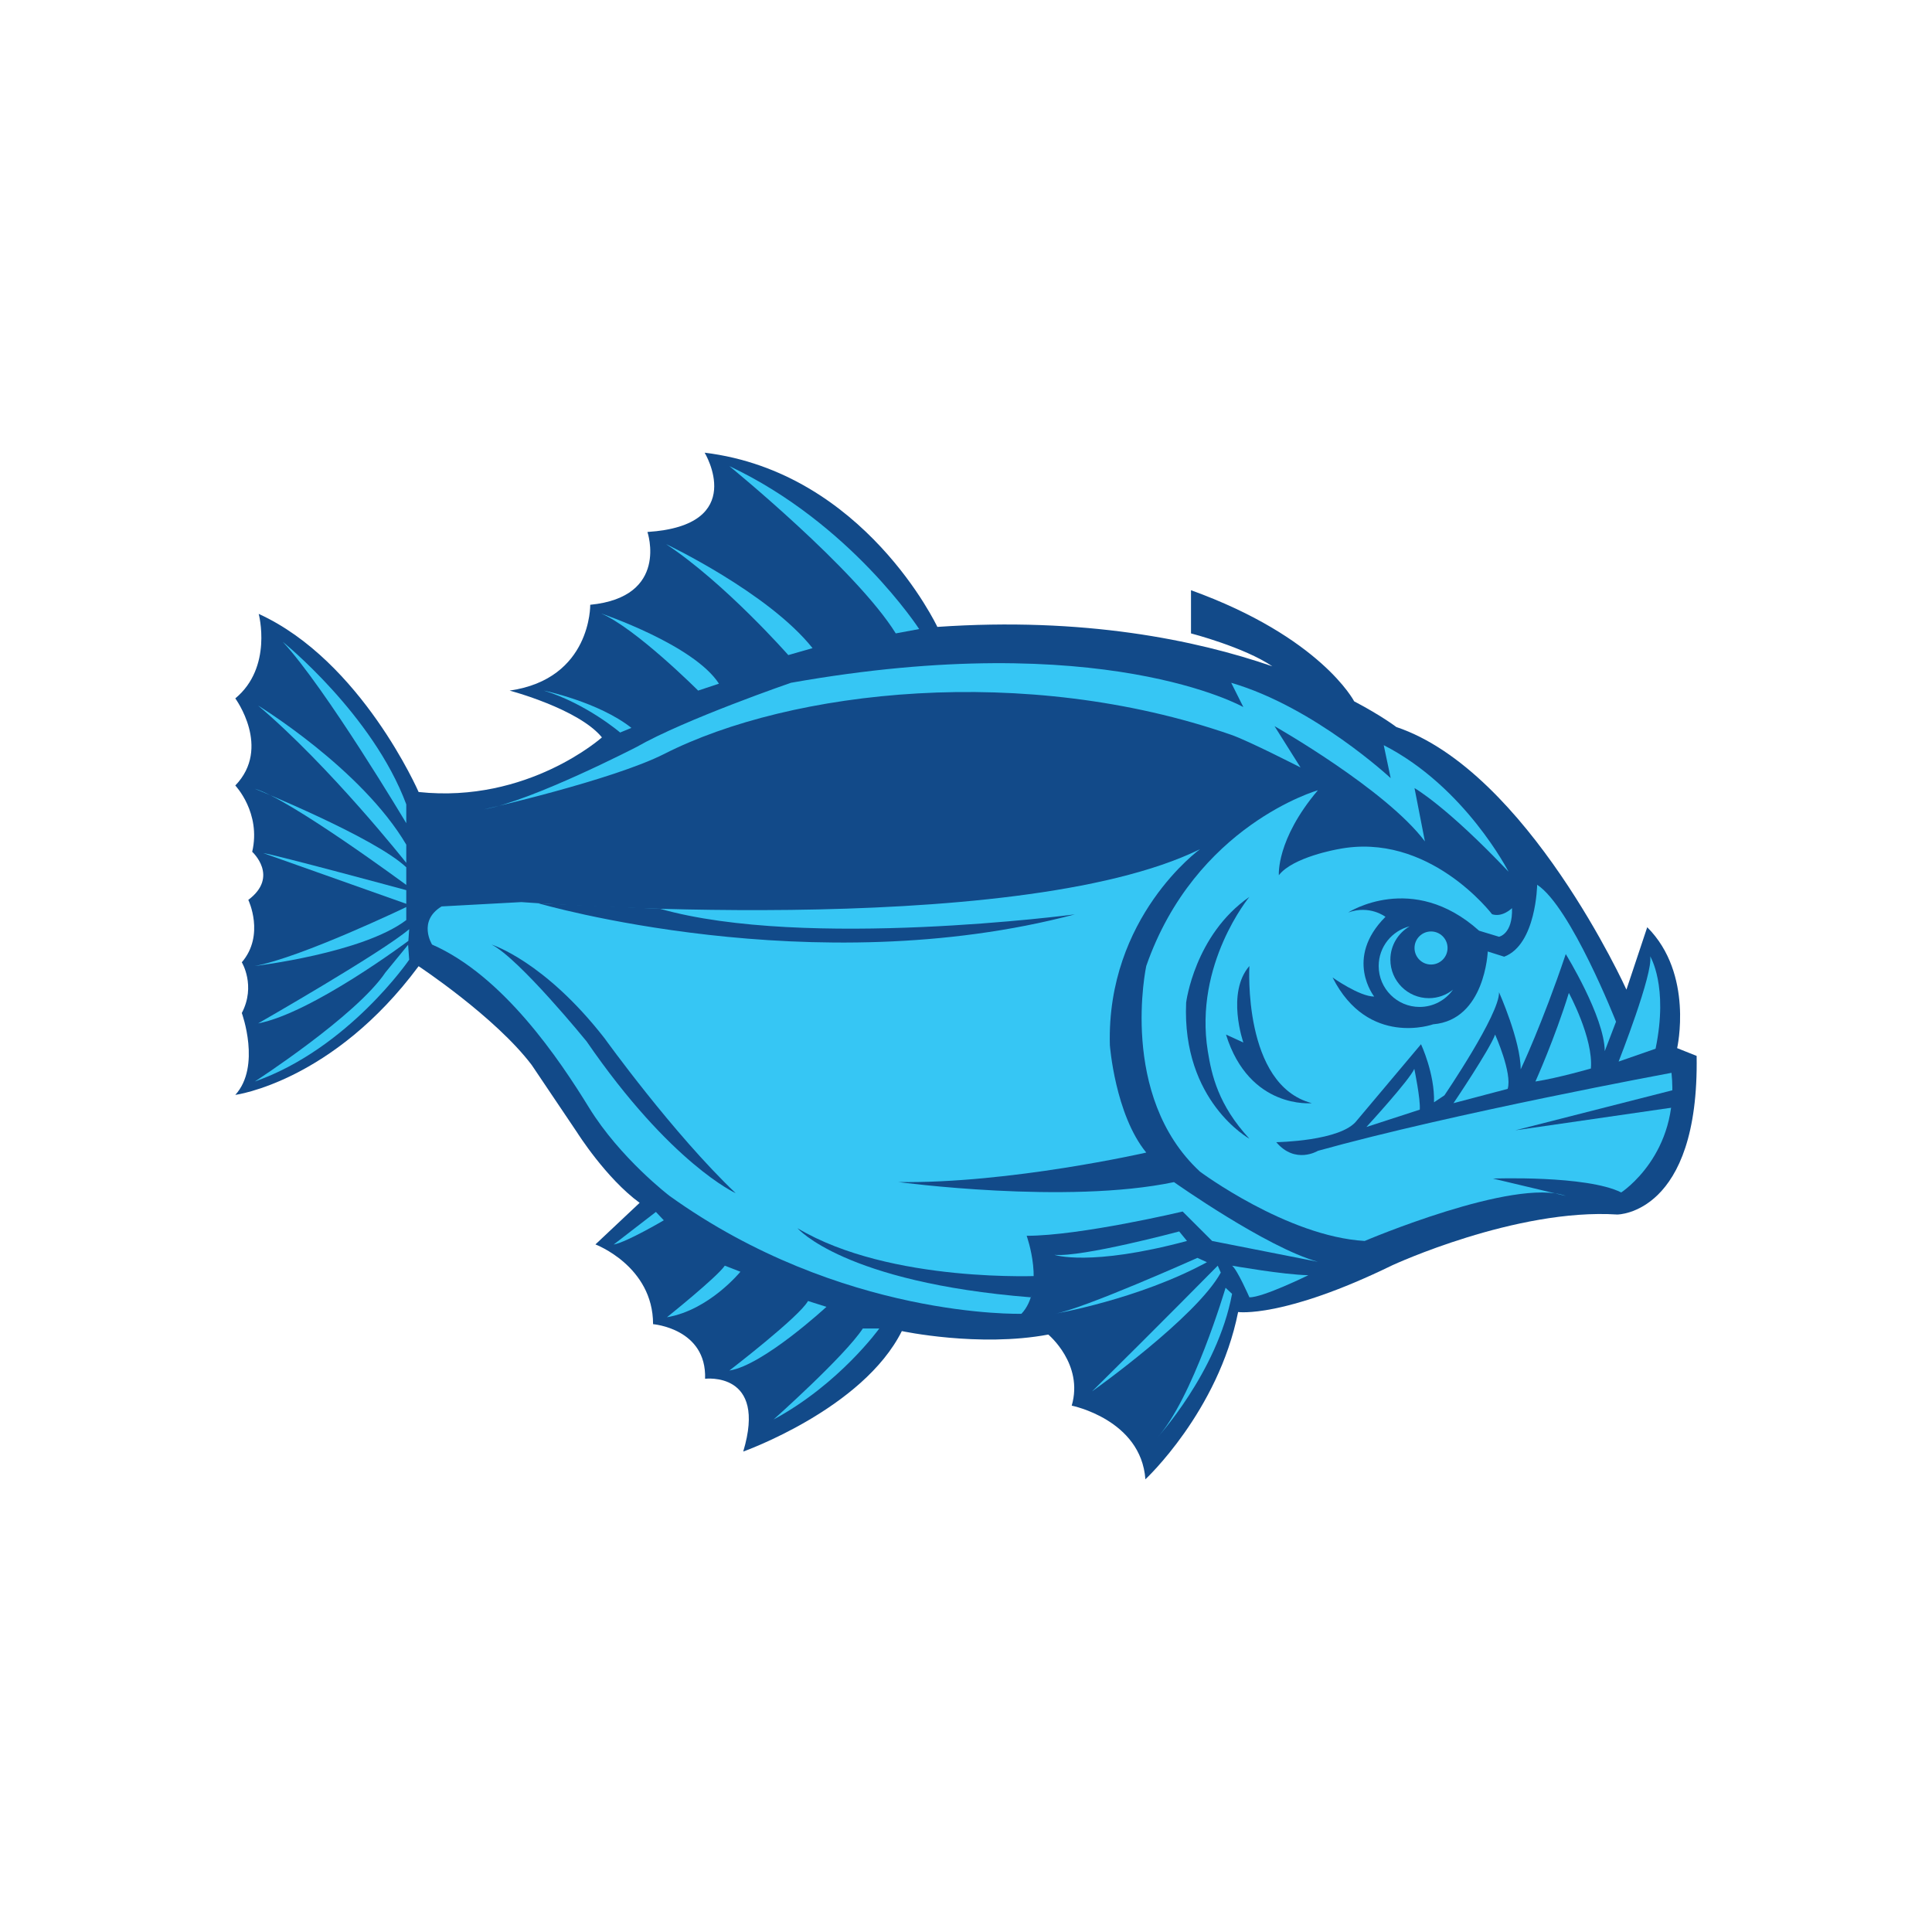 <?xml version="1.0" encoding="utf-8"?>
<!-- Generator: Adobe Illustrator 16.0.0, SVG Export Plug-In . SVG Version: 6.00 Build 0)  -->
<!DOCTYPE svg PUBLIC "-//W3C//DTD SVG 1.1 Tiny//EN" "http://www.w3.org/Graphics/SVG/1.1/DTD/svg11-tiny.dtd">
<svg version="1.1" baseProfile="tiny" id="Layer_1" xmlns="http://www.w3.org/2000/svg" xmlns:xlink="http://www.w3.org/1999/xlink"
	 x="0px" y="0px" width="350px" height="350px" viewBox="0 0 350 350" overflow="scroll" xml:space="preserve">
<g>
	<path fill="#124A89" d="M307.361,191.289l-3.531-1.411c0,0,3.06-13.424-5.419-21.903l-3.768,11.304c0,0-17.9-39.57-41.688-47.575
		c0,0-2.563-1.985-7.634-4.653c-0.006-0.012-6.018-11.631-29.561-20.127v7.822c0,0,9.606,2.482,14.74,5.962
		c-13.902-4.796-34.193-8.96-60.69-7.139c0,0-13.188-28.029-42.158-31.561c0,0,8.008,13.188-10.363,14.364
		c0,0,4.002,11.778-10.364,13.19c0,0,0.236,13.427-14.602,15.545c0,0,12.483,3.297,16.722,8.477c0,0-13.425,12.015-33.209,9.894
		c0,0-10.362-23.788-28.97-32.266c0,0,2.59,9.656-4.241,15.31c0,0,6.596,8.948,0,15.779c0,0,4.712,4.946,3.063,12.01
		c0,0,4.946,4.476-0.706,8.713c0,0,3.063,6.362-1.177,11.308c0,0,2.59,4.237,0,9.186c0,0,3.532,9.654-1.18,14.835
		c0,0,17.667-2.355,33.21-23.316c0,0,13.896,9.186,20.492,17.902l8.242,12.246c0,0,5.184,8.243,11.307,12.72l-8.01,7.534
		c0,0,10.444,3.928,10.444,14.447c0,0,9.733,0.783,9.421,9.892c0,0,11.307-1.413,6.909,13.188c0,0,21.667-7.694,28.734-21.826
		c0,0,13.974,2.984,26.534,0.628c0,0,6.438,5.339,4.243,12.877c0,0,12.56,2.513,13.347,13.346c0,0,13.188-12.246,16.799-30.304
		c0,0,8.165,1.178,27.949-8.479c0,0,22.374-10.36,40.747-9.186C292.995,220.023,307.832,220.023,307.361,191.289z"/>
	<path fill="#36C6F4" d="M273.288,157.921c0,0-7.851-15.385-22.611-22.924l1.257,5.969c0,0-13.815-12.875-28.89-17.271l2.199,4.396
		c0,0-25.44-14.446-81.965-4.396c0,0-19.157,6.596-27.949,11.621c0,0-18.841,9.732-27.635,11.303c0,0,23.287-5.287,32.658-10.046
		c22.903-11.633,65.322-16.432,102.691-3.456c3.13,1.084,12.56,5.914,12.56,5.914l-4.71-7.483c0,0,20.178,11.459,27.243,20.881
		l-1.884-9.657C256.253,142.771,261.982,145.99,273.288,157.921z"/>
	<path fill="#36C6F4" d="M217.389,153.844c0,0-16.957,12.249-16.327,35.485c0,0,0.94,12.558,6.593,19.47
		c0,0-24.809,5.653-44.908,5.339c0,0,30.462,4.106,49.933,0.012c0,0,16.75,11.844,26.066,14.435l-19.157-3.771l-5.34-5.335
		c0,0-18.528,4.396-28.26,4.396c0,0,3.42,9.473-0.943,14.129c0,0-32.663,0.946-63.751-21.354c0,0-8.934-6.802-14.601-16.013
		c-5.414-8.8-15.544-23.866-28.42-29.521c0,0-2.667-4.24,1.729-6.91l14.442-0.784C94.443,163.42,183.619,170.391,217.389,153.844z"
		/>
	<path fill="#36C6F4" d="M238.745,143.166c0,0-22.197,6.308-31.091,31.835c0,0-5.084,23.54,9.735,37.251
		c0,0,15.762,11.735,29.835,12.56c0,0,27.087-11.537,36.429-8.165l-13.192-3.139c0,0,16.958-0.628,23.239,2.515
		c0,0,10.678-6.91,9.107-21.672c0,0-39.642,7.333-64.063,14.134c0,0-4.081,2.511-7.536-1.569c0,0,11.774-0.158,14.602-3.93
		l11.62-13.814c0,0,2.51,5.337,2.356,10.521l1.882-1.258c0,0,10.05-14.756,9.894-18.684c0,0,3.926,8.792,3.926,13.973
		c0,0,3.913-8.242,8.165-20.882c0,0,7.008,11.339,7.063,17.584l2.043-5.336c0,0-8.195-20.833-14.287-24.809
		c0,0-0.157,10.833-5.969,13.033l-2.982-0.943c0,0-0.472,12.405-9.89,13.189c0,0-11.78,4.241-18.217-8.479
		c0,0,4.866,3.454,7.537,3.454c0,0-5.495-6.909,2.04-14.445c0,0-2.825-2.197-6.75-0.784c0,0,11.619-7.538,23.71,3.298l3.611,1.097
		c0,0,2.512-0.471,2.354-5.183c0,0-1.726,1.729-3.611,1.101c0,0-11.464-15.074-27.949-11.775c0,0-8.164,1.412-10.677,4.71
		C231.68,158.554,231.149,152.144,238.745,143.166z"/>
	<path fill="#124A89" d="M226.34,162.479c0,0-10.077,12.162-7.537,27.946c0.696,4.333,1.887,9.74,7.537,15.862
		c0,0-12.246-6.752-11.46-24.653C214.88,181.635,216.39,169.393,226.34,162.479z"/>
	<path fill="#124A89" d="M226.34,175.001c0,0-1.256,21.551,11.307,24.846c0,0-11.307,1.177-15.545-12.423l3.142,1.432
		C225.243,188.856,222.102,179.88,226.34,175.001z"/>
	<path fill="#36C6F4" d="M284.212,179.88c0,0,4.463,8.19,3.992,13.69c0,0-5.969,1.731-10.049,2.357
		C278.155,195.928,281.701,188.044,284.212,179.88z"/>
	<path fill="#36C6F4" d="M270.858,187.425c0,0,3.137,7.007,2.273,9.833l-9.814,2.59
		C263.317,199.848,269.867,190.143,270.858,187.425z"/>
	<path fill="#36C6F4" d="M256.216,193.635c0,0,1.147,5.509,0.989,7.39l-9.669,3.14C247.536,204.164,255.354,195.66,256.216,193.635z
		"/>
	<path fill="#36C6F4" d="M298.941,173.247c0,0,3.338,5.354,0.982,16.736l-6.696,2.329
		C293.228,192.313,299.546,176.27,298.941,173.247z"/>
	<g>
		<path fill="#36C6F4" d="M159.291,240.671c0,0-7.221,10.051-19.155,16.488c0,0,12.876-11.463,16.172-16.488H159.291z"/>
		<path fill="#36C6F4" d="M149.716,236.748c0,0-11.463,10.599-17.585,11.539c0,0,12.717-9.772,14.247-12.601L149.716,236.748z"/>
		<path fill="#36C6F4" d="M134.132,230.386c0,0-5.653,6.951-13.307,8.245c0,0,9.069-7.263,10.48-9.342L134.132,230.386z"/>
		<path fill="#36C6F4" d="M120.253,221.067c0,0-6.75,3.983-9.086,4.395l7.654-5.908L120.253,221.067z"/>
	</g>
	<g>
		<path fill="#36C6F4" d="M51.226,116.275c0,0,16.314,13.146,22.375,29.44v3.417C73.6,149.132,59,124.637,51.226,116.275z"/>
		<path fill="#36C6F4" d="M46.751,127.815c0,0,18.725,11.422,26.849,25.202v3.297C73.6,156.314,59.823,138.885,46.751,127.815z"/>
		<path fill="#36C6F4" d="M46.161,142.89c0,0,21.671,8.773,27.439,14.23v3.197C73.6,160.317,52.403,144.657,46.161,142.89z"/>
		<path fill="#36C6F4" d="M73.6,161.261c0,0-23.904-6.475-25.906-6.712l25.906,9.185V161.261z"/>
		<path fill="#36C6F4" d="M73.6,164.322c0,0-18.96,9.107-27.439,10.679c0,0,19.552-2.319,27.439-8.324V164.322z"/>
		<path fill="#36C6F4" d="M73.98,170.445c0,0-17.458,13.1-27.229,14.957c0,0,22.432-12.834,27.379-17.076L73.98,170.445z"/>
		<path fill="#36C6F4" d="M74.13,173.859c0,0-11.009,16.104-27.969,22.068c0,0,18.371-11.881,23.672-19.77l4.098-4.999
			L74.13,173.859z"/>
	</g>
	<path fill="#124A89" d="M133.277,216.154c0,0-11.734-5.277-27.017-27.507c0,0-12.193-14.991-17.203-17.527
		c0,0,9.542,2.95,20.471,16.983C109.529,188.104,121.951,205.395,133.277,216.154z"/>
	<g>
		<path fill="#36C6F4" d="M166.516,113.959c0,0-12.407-19.157-34.389-29.519c0,0,22.926,18.684,30.149,30.305L166.516,113.959z"/>
		<path fill="#36C6F4" d="M120.667,98.573c0,0,18.528,8.789,26.534,18.842l-4.394,1.258
			C142.807,118.673,131.347,105.639,120.667,98.573z"/>
		<path fill="#36C6F4" d="M108.891,111.134c0,0,16.787,5.653,21.354,12.718l-3.769,1.256
			C126.477,125.108,115.171,113.803,108.891,111.134z"/>
		<path fill="#36C6F4" d="M98.526,125.108c0,0,9.893,2.042,15.86,6.752l-2.042,0.844
			C112.344,132.704,106.221,127.462,98.526,125.108z"/>
	</g>
	<g>
		<g>
			<path fill="#36C6F4" d="M213.622,223.086c0,0-17.587,4.712-22.61,4.24c0,0,6.437,2.198,24.023-2.514L213.622,223.086z"/>
			<path fill="#36C6F4" d="M216.92,227.876c0,0-20.885,9.354-25.908,10.136c0,0,15.229-2.601,27.636-9.352L216.92,227.876z"/>
			<path fill="#36C6F4" d="M220.608,229.289c0,0-10.911,11.072-22.765,22.769c0,0,18.863-13.391,23.313-21.511L220.608,229.289z"/>
			<path fill="#36C6F4" d="M222.023,233.295c0,0-5.967,20.255-12.521,27.32c0,0,11.028-11.933,13.698-26.222L222.023,233.295z"/>
		</g>
		<path fill="#36C6F4" d="M237.016,231.016c0,0-8.319,4.085-10.676,4.003c0,0-2.196-5.021-3.14-5.729
			C223.2,229.289,232.541,230.939,237.016,231.016z"/>
	</g>
	<path fill="#124A89" d="M194.722,165.648c0,0-48.876,6.456-75.155-1.015l-22.07-1C97.497,163.633,147.201,178.211,194.722,165.648z
		"/>
	<path fill="#36C6F4" d="M256.253,171.736c0,1.654,1.337,2.998,2.99,2.998c1.657,0,2.996-1.343,2.996-2.998
		c0-1.653-1.339-2.993-2.996-2.993C257.59,168.744,256.253,170.083,256.253,171.736z"/>
	<path fill="#36C6F4" d="M255.377,167.811c-2.087,1.208-3.498,3.456-3.498,6.04c0,3.853,3.125,6.977,6.975,6.977
		c1.658,0,3.175-0.578,4.372-1.542c-1.347,1.891-3.55,3.131-6.049,3.131c-4.093,0-7.416-3.319-7.416-7.415
		C249.761,171.527,252.153,168.619,255.377,167.811z"/>
	<path fill="#124A89" d="M188.757,231.125c0,0-27.416,1.444-44.279-8.618c0,0,8.393,9.803,42.257,12.514L188.757,231.125z"/>
	<polygon fill="#124A89" points="303.852,197.287 274.525,204.762 303.852,200.516 	"/>
</g>
</svg>
